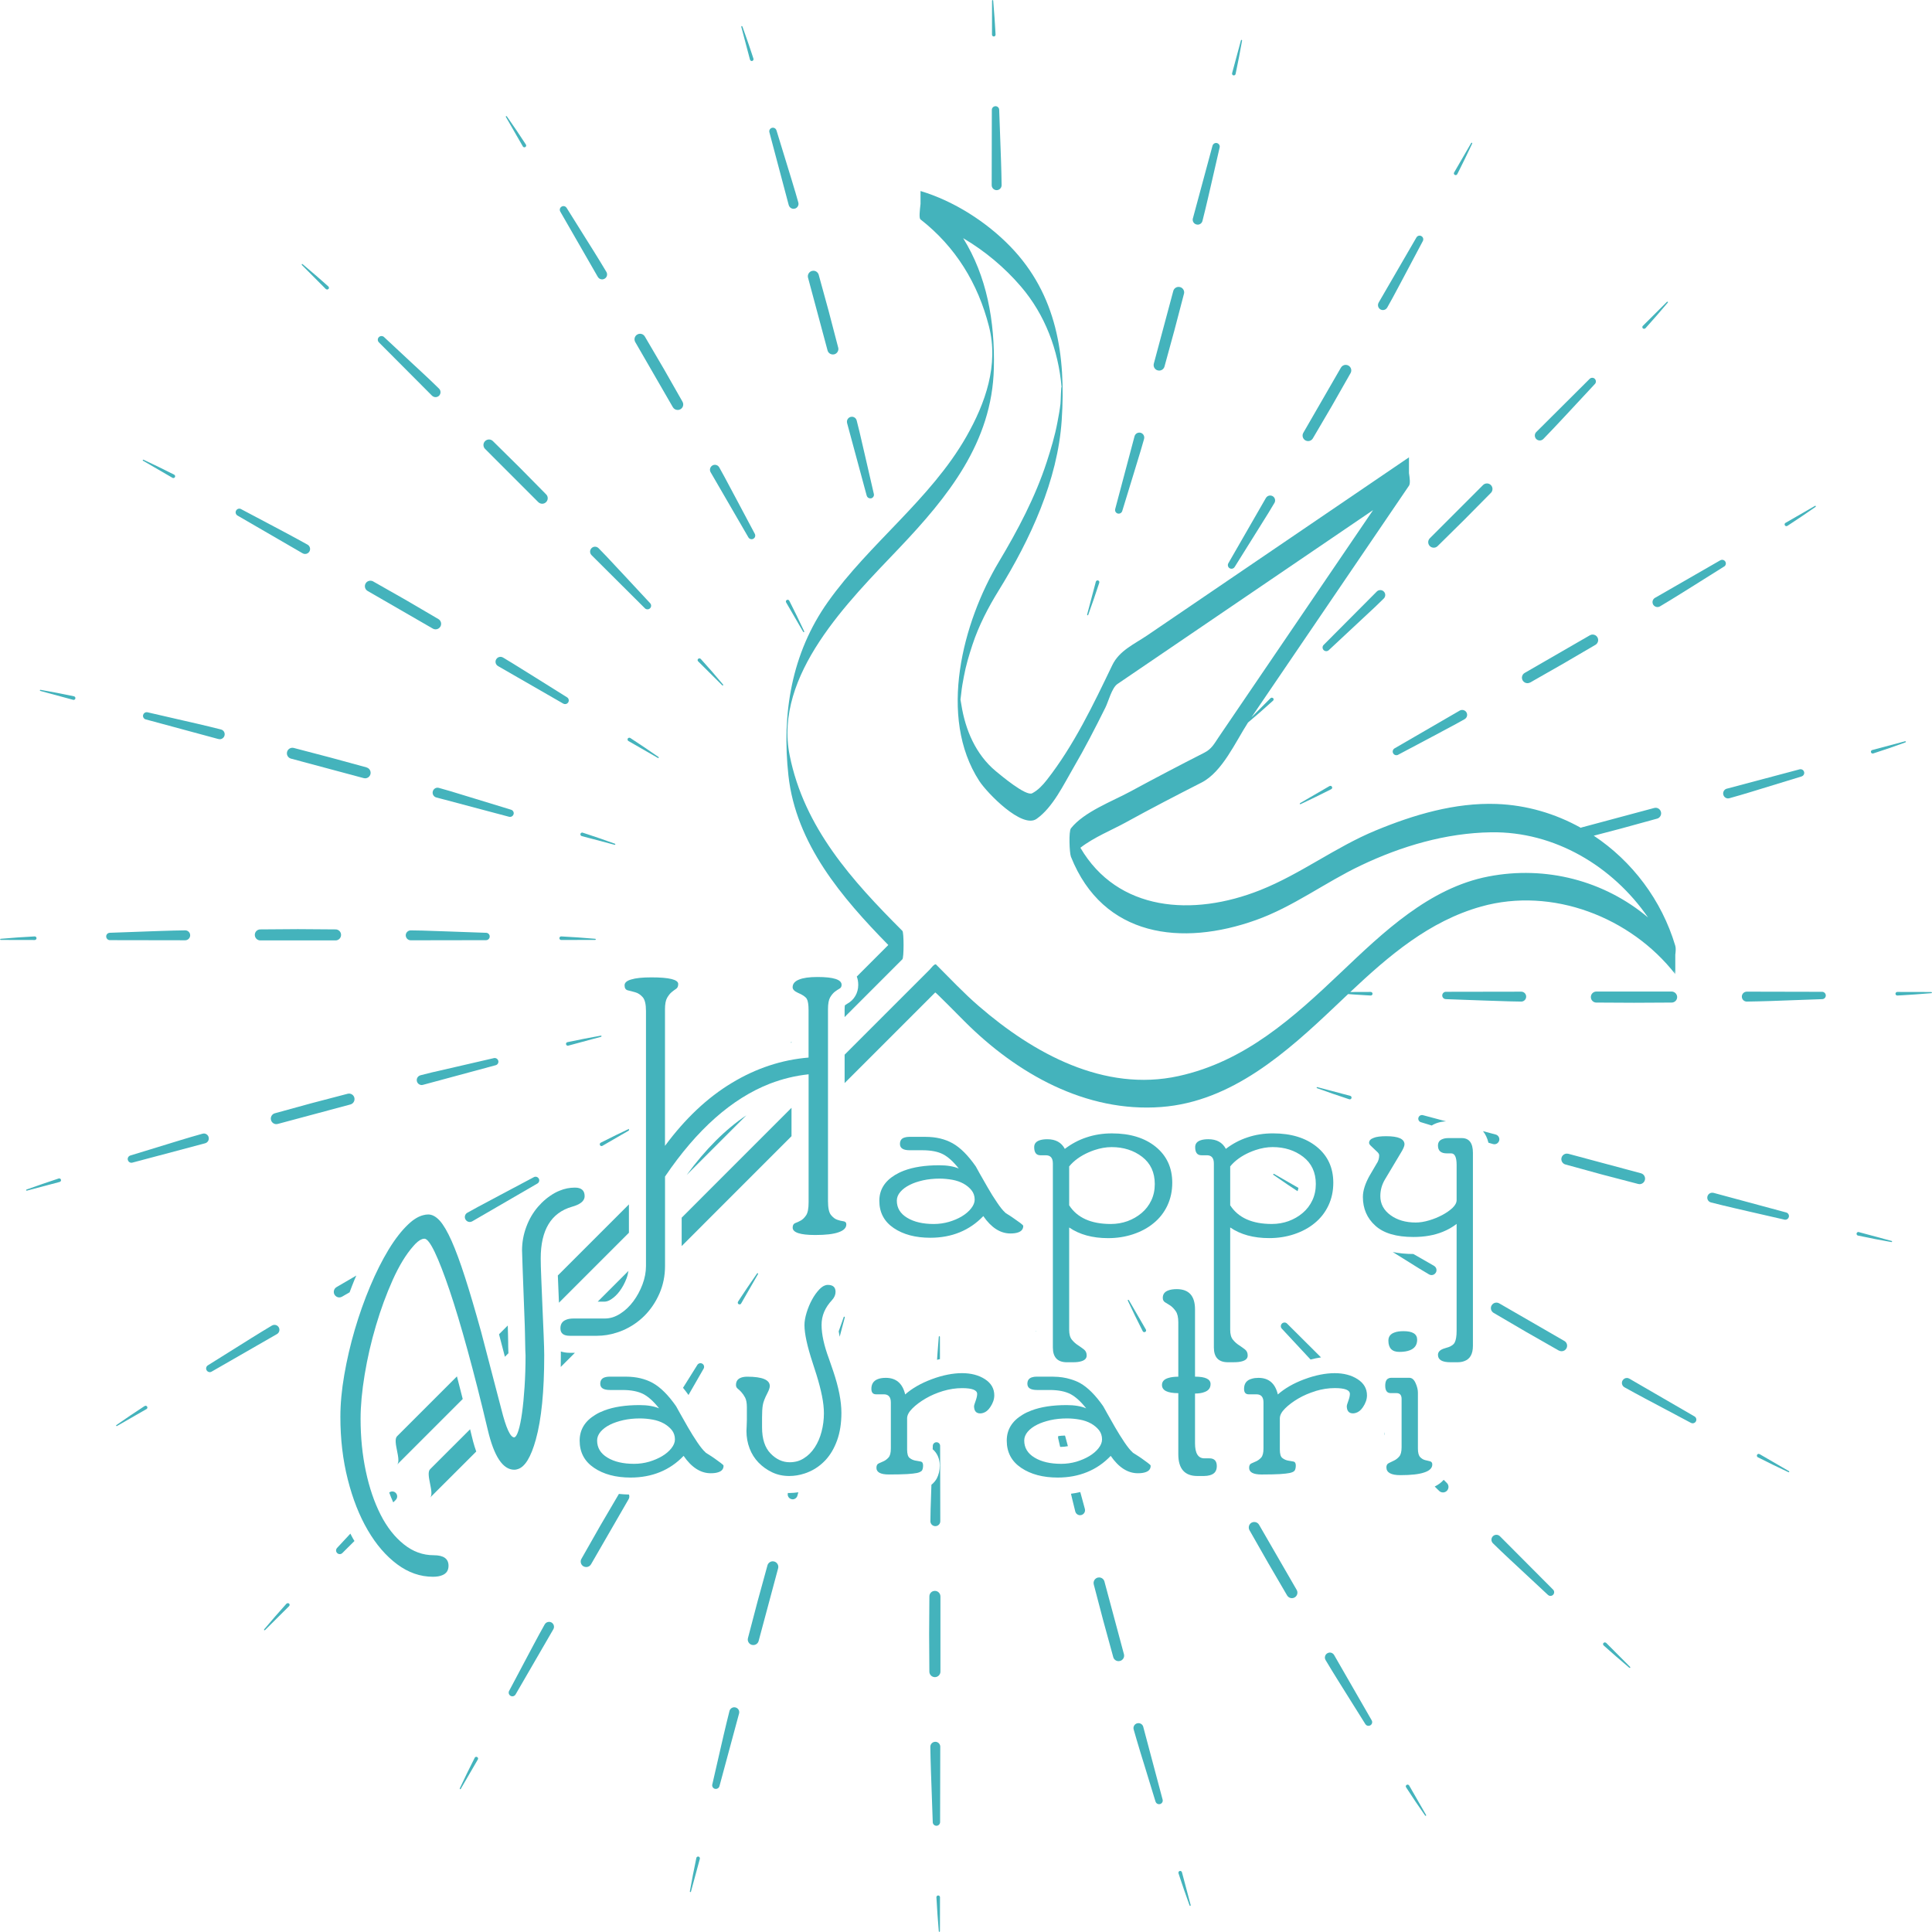 <svg id="_Слой_2" xmlns="http://www.w3.org/2000/svg" width="1080" height="1079.97" viewBox="0 0 1080 1079.97"><g id="Navratri07_394057284"><g id="Navratri07_394057284-2"><path d="M555.58 20.4c.56-.04.97-.51.94-1.07.0.0-.24-4.74-.58-9.52-.37-4.76-.74-9.52-.74-9.52v-.04s-.32-.27-.32-.27l-.32.31-.03 19.03v.11c.03.52.48.96 1.01.96h.05z" fill="#44b3bc"/><path d="M554.36 103.45v.11c.03 1.51 1.26 2.74 2.78 2.74h.05c1.52-.04 2.75-1.3 2.72-2.85.0.0-.05-2.63-.13-6.58-.06-3.93-.3-9.19-.47-14.45-.37-10.51-.76-21.03-.76-21.03v-.05c-.04-1.12-.95-1.98-2.05-1.98s-2.06.92-2.06 2.04l-.08 42.07z" fill="#44b3bc"/><path d="M419.3 33.43c.13.4.52.68.95.68l.3-.05c.51-.18.8-.74.63-1.26.0.0-1.46-4.54-3.02-9.05-1.6-4.51-3.18-9.01-3.18-9.01h-.02l-.38-.22-.22.38 4.88 18.42.02.05.02.05z" fill="#44b3bc"/><path d="M444.43 106.86c-1.08-3.8-2.68-8.81-4.2-13.84-3.08-10.07-6.17-20.13-6.17-20.13l-.03-.05c-.26-.88-1.08-1.46-1.95-1.46l-.52.07c-1.11.29-1.76 1.4-1.46 2.5l10.8 40.68.02.04.02.03c.35 1.21 1.45 2.02 2.65 2.02l.78-.11c1.47-.41 2.31-1.98 1.89-3.42.0.0-.72-2.54-1.81-6.33z" fill="#44b3bc"/><path d="M465.57 198.16l.79-.09c1.65-.43 2.63-2.13 2.21-3.77l-.02-.02s-2.65-10.16-5.31-20.35c-2.78-10.15-5.57-20.29-5.57-20.29v-.02c-.38-1.35-1.62-2.27-2.97-2.27l-.82.11c-1.64.45-2.62 2.16-2.18 3.78l10.9 40.62c.36 1.39 1.61 2.29 2.98 2.29z" fill="#44b3bc"/><path d="M484.51 277.1c.25.9 1.06 1.5 1.98 1.5l.47-.03c1.1-.25 1.78-1.35 1.53-2.45l-.02-.07s-2.37-10.25-4.72-20.51c-1.19-5.14-2.39-10.26-3.27-14.1-.96-3.82-1.59-6.38-1.59-6.38l-.02-.05c-.33-1.25-1.45-2.04-2.67-2.04l-.71.09c-1.48.42-2.35 1.93-1.96 3.39v.05s10.97 40.61 10.97 40.61z" fill="#44b3bc"/><path d="M292.28 81.86l.03.07c.18.27.5.43.83.43l.54-.16c.47-.31.6-.92.3-1.39.0.0-2.61-4-5.26-7.95-2.7-3.93-5.42-7.86-5.42-7.86l-.02-.02-.41-.11-.12.42 9.5 16.52.02.04z" fill="#44b3bc"/><path d="M316.78 116.23l-.05-.05c-.39-.61-1.05-.97-1.75-.97-.34.0-.7.09-1.01.28-.99.56-1.33 1.8-.77 2.8l20.96 36.46.04.05.02.03c.52.88 1.44 1.35 2.37 1.35.49.0.99-.13 1.43-.41 1.32-.77 1.74-2.47.95-3.78.0.0-1.36-2.27-3.4-5.64-2.03-3.39-4.86-7.82-7.65-12.29-5.58-8.9-11.15-17.82-11.15-17.82z" fill="#44b3bc"/><path d="M378.85 229.18c.51.0 1.04-.13 1.52-.41 1.48-.83 2-2.72 1.15-4.2v-.02s-5.22-9.14-10.41-18.28c-5.32-9.06-10.64-18.15-10.64-18.15h0c-.58-1.01-1.62-1.55-2.68-1.55-.52.0-1.06.14-1.55.43-1.47.85-1.98 2.72-1.13 4.22l21.03 36.42c.57.97 1.6 1.53 2.68 1.53z" fill="#44b3bc"/><path d="M405.24 267.03c-1.91-3.46-3.18-5.77-3.18-5.77l-.03-.05c-.51-.88-1.43-1.39-2.41-1.39-.47.0-.94.13-1.37.38-1.31.78-1.78 2.47-1 3.8l.02.03 21.09 36.37c.37.65 1.07 1.03 1.79 1.03.32.0.65-.07.95-.25 1-.52 1.37-1.75.84-2.76l-.03-.07s-4.94-9.3-9.87-18.56c-2.48-4.65-4.95-9.3-6.81-12.76z" fill="#44b3bc"/><path d="M441.17 335.75c-.18-.3-.5-.48-.86-.48l-.5.11c-.48.29-.64.9-.36 1.37l.03.06 9.56 16.49.39.11.15-.43h0s-2.07-4.33-4.12-8.63c-2.09-4.29-4.25-8.52-4.25-8.52l-.04-.06z" fill="#44b3bc"/><path d="M176.39 153.83c-3.63-3.1-7.26-6.2-7.26-6.2l-.02-.02-.42.02v.45s13.43 13.48 13.43 13.48l.05.03.03.04.68.25.74-.32c.38-.42.34-1.05-.07-1.42.0.0-3.54-3.19-7.14-6.31z" fill="#44b3bc"/><path d="M241.52 221.2l.04.04c.53.48 1.23.76 1.91.76.73.0 1.46-.27 2.01-.83 1.05-1.12 1.03-2.86-.07-3.93.0.0-1.9-1.82-4.73-4.58-2.84-2.72-6.73-6.27-10.57-9.86-7.7-7.18-15.4-14.35-15.4-14.35l-.06-.07c-.39-.34-.89-.52-1.4-.52s-1.05.2-1.45.6c-.81.79-.81 2.09.0 2.92l29.68 29.79.05.04z" fill="#44b3bc"/><path d="M275.53 246.57c-.61-.6-1.4-.9-2.17-.9s-1.58.3-2.19.9c-1.22 1.21-1.22 3.15.0 4.38l29.73 29.74c.61.59 1.41.9 2.19.9s1.57-.29 2.17-.9c1.22-1.19 1.23-3.14.03-4.34l-.02-.02s-7.39-7.48-14.78-14.98c-7.48-7.37-14.96-14.78-14.96-14.78h0z" fill="#44b3bc"/><path d="M339.19 311.18c-2.75-2.85-4.57-4.72-4.57-4.72l-.05-.04c-.53-.54-1.24-.81-1.95-.81s-1.41.27-1.94.81c-1.08 1.08-1.08 2.85.0 3.89l.03.05 29.8 29.68c.39.4.92.58 1.44.58.5.0 1-.16 1.38-.54.84-.76.87-2.05.11-2.88l-.05-.05s-7.16-7.71-14.33-15.41c-3.61-3.84-7.19-7.68-9.88-10.56z" fill="#44b3bc"/><path d="M391.67 368.28l-.7-.29-.7.29c-.4.42-.4 1.03.0 1.42l.03.03 13.5 13.43.42.02.05-.45h-.02s-3.1-3.64-6.2-7.28c-3.15-3.59-6.34-7.12-6.34-7.12l-.04-.05z" fill="#44b3bc"/><path d="M96.4 267.1l.05.04.46.09c.36.0.71-.2.89-.54.25-.49.05-1.1-.44-1.35.0.0-4.25-2.15-8.54-4.25-4.31-2.05-8.62-4.11-8.62-4.11v-.02s-.43.15-.43.15l.13.41 16.46 9.55.05.04z" fill="#44b3bc"/><path d="M169.18 309.29l.05.04c.42.24.87.34 1.33.34.98.0 1.92-.5 2.44-1.44.73-1.33.24-3.03-1.09-3.77.0.0-2.31-1.26-5.76-3.17-3.45-1.91-8.12-4.34-12.76-6.83-9.28-4.92-18.59-9.84-18.59-9.84l-.06-.05c-.3-.15-.65-.24-.96-.24-.7.0-1.39.38-1.78 1.03-.57.99-.23 2.25.75 2.83l36.38 21.09.05.02z" fill="#44b3bc"/><path d="M208.59 324.99c-.48-.25-1-.38-1.52-.38-1.06.0-2.11.52-2.68 1.52-.86 1.49-.35 3.39 1.13 4.23l36.43 21.03c.48.29 1.01.42 1.53.42 1.06.0 2.11-.54 2.69-1.53.86-1.46.36-3.37-1.12-4.23h-.01s-9.07-5.3-18.16-10.64c-9.12-5.19-18.27-10.38-18.27-10.38l-.02-.04z" fill="#44b3bc"/><path d="M315.9 393.59c.67.0 1.35-.32 1.74-.97.59-.96.31-2.22-.65-2.81l-.06-.04s-8.91-5.59-17.84-11.17c-4.46-2.78-8.92-5.55-12.28-7.64-3.37-2.02-5.61-3.39-5.61-3.39l-.05-.02c-.43-.27-.91-.38-1.38-.38-.95.0-1.88.5-2.4 1.39-.76 1.33-.3 3.01 1.02 3.76l.04.04 36.47 20.98c.32.16.68.25 1.02.25z" fill="#44b3bc"/><path d="M360.3 417.81c-3.97-2.67-7.95-5.27-7.97-5.27l-.03-.03-.51-.13c-.33.0-.67.18-.86.5-.26.49-.11 1.08.38 1.35l.05.04 16.49 9.48.41-.11-.07-.41-.02-.02s-3.94-2.7-7.88-5.4z" fill="#44b3bc"/><path d="M40.91 391.21h.05l.19.04c.48.0.89-.32.98-.8.12-.54-.23-1.08-.77-1.21.0.0-4.66-.97-9.34-1.9-4.69-.86-9.4-1.73-9.4-1.73l-.02-.02-.37.23.22.4 18.38 4.97h.06z" fill="#44b3bc"/><path d="M81.46 402.15l40.6 10.97h.09l.68.11c1.25.0 2.39-.85 2.69-2.13.37-1.48-.53-2.97-2.02-3.33.0.0-2.55-.65-6.38-1.58-3.83-.97-8.97-2.09-14.08-3.28-10.26-2.36-20.5-4.72-20.5-4.72l-.08-.02-.46-.05c-.91.0-1.74.6-1.99 1.53-.29 1.08.36 2.22 1.46 2.51z" fill="#44b3bc"/><path d="M164.27 418.12l-.02-.02-.78-.09c-1.37.0-2.62.9-2.99 2.29-.44 1.64.54 3.35 2.2 3.78l40.61 10.89.8.11c1.36.0 2.62-.9 2.98-2.27.45-1.66-.51-3.35-2.16-3.79v-.04s-10.16-2.76-20.3-5.53c-10.17-2.69-20.34-5.33-20.34-5.33z" fill="#44b3bc"/><path d="M245.32 440.43l-.71-.11c-1.22.0-2.34.83-2.67 2.06-.4 1.49.48 3.01 1.96 3.41h.04l40.64 10.79.54.07c.87.0 1.68-.56 1.97-1.46.32-1.06-.29-2.22-1.37-2.54l-.07-.03s-10.06-3.07-20.11-6.15c-5.03-1.55-10.06-3.06-13.83-4.22-3.8-1.08-6.33-1.8-6.33-1.8l-.05-.02z" fill="#44b3bc"/><path d="M325.24 467.39l18.4 4.88.38-.18-.19-.41-.03-.02s-4.51-1.58-9-3.17c-4.51-1.55-9.05-3.01-9.05-3.01l-.05-.04-.25-.02c-.44.0-.86.29-.97.72-.15.54.18 1.08.7 1.24h.05z" fill="#44b3bc"/><path d="M19.36 525.46h.11c.54-.02.97-.5.95-1.05-.03-.54-.48-.95-1-.95h-.05s-4.76.25-9.52.58c-4.76.38-9.53.76-9.53.76h-.02l-.28.3.3.33 19.05.04z" fill="#44b3bc"/><path d="M61.34 521.44c-1.1.04-1.98.92-1.98 2.04s.92 2.07 2.06 2.07l42.06.07h.11c1.52-.04 2.74-1.3 2.72-2.85-.03-1.49-1.27-2.7-2.78-2.7h-.05s-2.63.05-6.57.13c-3.94.07-9.2.31-14.45.47-10.53.38-21.03.76-21.03.76l-.07.02z" fill="#44b3bc"/><path d="M142.44 522.6c0 1.71 1.38 3.1 3.08 3.1h42.06c1.7.0 3.07-1.37 3.08-3.06.02-1.71-1.36-3.1-3.06-3.1h-.02s-10.52-.07-21.03-.15c-10.51.07-21.03.15-21.03.15h-.02c-1.7.0-3.06 1.37-3.06 3.06z" fill="#44b3bc"/><path d="M273.75 523.57c.05-1.14-.85-2.09-1.97-2.13h-.08s-10.51-.38-21.02-.75c-5.26-.18-10.52-.34-14.46-.49-3.94-.07-6.57-.11-6.57-.11h-.06c-1.53.0-2.78 1.25-2.78 2.76.02 1.53 1.26 2.78 2.78 2.78h.06l42.05-.07c1.1.0 2.01-.9 2.05-1.98z" fill="#44b3bc"/><path d="M313.71 525.46h.06l19.04-.04.3-.3-.29-.32h-.02s-4.76-.38-9.53-.76c-4.76-.32-9.51-.58-9.51-.58h-.06c-.55.0-1 .45-.99.99.0.56.44 1.01.99 1.01z" fill="#44b3bc"/><path d="M32.81 658.78s-4.53 1.48-9.04 3.03c-4.51 1.58-9.01 3.17-9.01 3.17l-.02.02-.2.38.39.22 18.39-4.88.05-.02.05-.02c.53-.16.81-.74.64-1.24-.15-.43-.51-.7-.95-.7l-.32.05z" fill="#44b3bc"/><path d="M72.91 645.91l-.07.04c-1.05.32-1.67 1.42-1.38 2.49.24.94 1.08 1.55 1.98 1.55l.53-.07 40.65-10.81.06-.02.05-.02c1.47-.43 2.31-1.95 1.88-3.44-.35-1.21-1.47-2-2.67-2l-.77.13s-2.52.7-6.31 1.8c-3.8 1.08-8.8 2.68-13.84 4.2-10.07 3.08-20.13 6.16-20.13 6.16z" fill="#44b3bc"/><path d="M198.08 613.61c-.35-1.37-1.61-2.29-2.98-2.29l-.78.09-.02.02s-10.17 2.65-20.35 5.32c-10.14 2.78-20.28 5.57-20.28 5.57h0c-1.64.43-2.62 2.14-2.18 3.77.37 1.39 1.62 2.31 2.98 2.31l.8-.11 40.62-10.89c1.65-.45 2.61-2.13 2.19-3.78z" fill="#44b3bc"/><path d="M235.73 606.55l.72-.11.05-.02 40.6-10.96c1.05-.27 1.71-1.35 1.47-2.43-.23-.94-1.07-1.6-2-1.6l-.46.05-.06.02s-10.26 2.38-20.51 4.74c-5.13 1.19-10.26 2.36-14.11 3.24-3.82.97-6.36 1.6-6.36 1.6l-.05.02c-1.48.4-2.35 1.91-1.96 3.39.34 1.23 1.46 2.05 2.68 2.05z" fill="#44b3bc"/><path d="M317.4 584.56l.25-.03.05-.02 18.38-4.96.23-.38-.36-.25h-.03s-4.69.88-9.39 1.75c-4.69.94-9.35 1.91-9.35 1.91h-.05c-.52.14-.85.7-.69 1.23.11.45.52.75.96.75z" fill="#44b3bc"/><path d="M81.84 787.72l.05-.04h.05c.46-.31.6-.94.29-1.39-.19-.31-.51-.47-.84-.47l-.54.16s-4 2.6-7.96 5.26c-3.94 2.7-7.87 5.41-7.87 5.41l-.04.02-.09.41.43.11 16.51-9.48z" fill="#44b3bc"/><path d="M117.29 767.04c.34.0.68-.09 1.01-.29l36.47-20.96.05-.04h.03c1.32-.79 1.74-2.49.95-3.82-.51-.85-1.43-1.33-2.37-1.33-.5.0-.98.13-1.44.4.0.0-2.24 1.37-5.62 3.39-3.38 2.03-7.81 4.86-12.28 7.64-8.92 5.59-17.84 11.17-17.84 11.17l-.06.04c-.93.58-1.24 1.8-.69 2.76.38.67 1.07 1.04 1.79 1.04z" fill="#44b3bc"/><path d="M189.69 725.27c.52.0 1.05-.15 1.53-.43l4.21-2.43c.89-2.33 1.76-4.72 2.72-7.01.34-.81.7-1.57 1.04-2.36-6.18 3.6-11.05 6.45-11.05 6.45l-.02.02c-1.46.85-1.96 2.74-1.12 4.22.58.97 1.62 1.55 2.68 1.55z" fill="#44b3bc"/><path d="M301.21 658.89c-.37-.68-1.08-1.1-1.81-1.1-.32.0-.65.09-.96.23l-.07.05s-9.29 4.92-18.58 9.86c-4.65 2.47-9.28 4.96-12.76 6.81-3.46 1.89-5.75 3.17-5.75 3.17l-.06.03c-1.32.76-1.77 2.45-1 3.77.51.88 1.43 1.39 2.39 1.39.48.0.95-.13 1.38-.38l.04-.02 36.39-21.11c.94-.54 1.3-1.75.78-2.72z" fill="#44b3bc"/><path d="M351.57 631.06c-1.61.79-4.39 2.13-7.23 3.46-4.29 2.11-8.53 4.25-8.53 4.25l-.05.05c-.48.27-.63.87-.35 1.35.18.32.52.49.87.49l.49-.13.04-.04 14.77-8.54v-.9z" fill="#44b3bc"/><path d="M148.09 911.3l13.49-13.43.03-.04.03-.03c.38-.43.34-1.06-.08-1.42l-.66-.25-.75.32s-3.17 3.55-6.32 7.14c-3.1 3.64-6.21 7.26-6.21 7.26v.02s0 .43.0.43h.44z" fill="#44b3bc"/><path d="M219.26 833.73c-.6.0-1.19.23-1.68.63.69 1.89 1.45 3.71 2.25 5.48l1.34-1.33.05-.05.03-.04c1.06-1.1 1.03-2.85-.07-3.91-.53-.54-1.23-.78-1.91-.78z" fill="#44b3bc"/><path d="M189.93 868.76c.52.0 1.04-.2 1.45-.6l6.77-6.74c-.25-.38-.51-.78-.74-1.19-.55-.94-1.03-1.97-1.55-2.92-4.23 4.54-7.39 7.95-7.39 7.95l-.05.07c-.75.79-.73 2.05.05 2.83.4.4.94.6 1.46.6z" fill="#44b3bc"/><path d="M265.37 982.61s-2.16 4.23-4.26 8.53c-2.06 4.32-4.11 8.61-4.11 8.61v.03s.11.42.11.42l.43-.15 9.55-16.45.02-.05.04-.04c.24-.48.05-1.1-.45-1.33l-.44-.11c-.37.0-.71.18-.89.54z" fill="#44b3bc"/><path d="M306.92 906.63c-.97.0-1.92.52-2.44 1.44.0.0-1.25 2.31-3.17 5.73-1.91 3.46-4.33 8.14-6.81 12.76-4.93 9.3-9.87 18.62-9.87 18.62l-.03.05c-.52.97-.17 2.16.78 2.74.32.2.68.29 1.03.29.71.0 1.4-.38 1.79-1.03l21.09-36.41.03-.02.02-.07c.75-1.32.26-3.01-1.07-3.77-.43-.23-.89-.34-1.34-.34z" fill="#44b3bc"/><path d="M335.44 853.08c-5.21 9.14-10.4 18.29-10.4 18.29l-.02.02c-.84 1.46-.33 3.35 1.14 4.2.48.25 1.02.4 1.54.4 1.06.0 2.11-.54 2.68-1.53l21.03-36.43c.48-.83.49-1.77.19-2.58-1.93-.04-3.81-.15-5.63-.34-.71 1.19-5.62 9.57-10.54 17.97z" fill="#44b3bc"/><path d="M391.56 762.03c-.68.0-1.34.34-1.74.95l-.03.07s-3.64 5.8-7.98 12.74c1.03 1.24 2.05 2.58 3.06 4.02l8.45-14.7c.56-.95.25-2.18-.68-2.78-.34-.2-.72-.31-1.09-.31z" fill="#44b3bc"/><path d="M423.24 711.8s-2.71 3.95-5.41 7.88c-2.67 3.96-5.26 7.95-5.25 7.95l-.03.07c-.27.47-.12 1.08.36 1.35l.51.13c.34.0.67-.18.86-.5l.03-.04 9.49-16.51-.11-.41-.42.09h-.02z" fill="#44b3bc"/><path d="M390.25 1037.82c-.47.0-.88.3-.98.78.0.0-.98 4.69-1.9 9.35-.87 4.7-1.75 9.39-1.75 9.39v.04l.23.36.38-.23 4.98-18.37.02-.07v-.04c.11-.54-.23-1.08-.76-1.19l-.21-.02z" fill="#44b3bc"/><path d="M399.64 999.95l.54.07c.91.0 1.73-.59 1.99-1.51l10.96-40.62v-.02s.03-.05.03-.05c.37-1.5-.54-2.99-2.02-3.35l-.67-.09c-1.24.0-2.39.85-2.7 2.11.0.0-.64 2.56-1.58 6.38-.96 3.82-2.09 8.96-3.29 14.06-2.35 10.29-4.71 20.53-4.71 20.53l-.03.07c-.23 1.08.41 2.16 1.48 2.43z" fill="#44b3bc"/><path d="M431.99 872.78c-1.35.0-2.6.92-2.98 2.27v.02s-2.78 10.17-5.57 20.29c-2.67 10.18-5.33 20.35-5.33 20.35v.02c-.44 1.62.56 3.33 2.19 3.77l.8.09c1.36.0 2.62-.9 2.98-2.27l10.9-40.64c.43-1.62-.52-3.32-2.18-3.79l-.81-.11z" fill="#44b3bc"/><path d="M440.45 834.57l-.02.03v.05c-.41 1.46.47 2.99 1.95 3.37l.72.11c1.22.0 2.33-.85 2.67-2.05v-.04s.5-1.84.5-1.84c-1.67.24-3.34.4-5.03.4l-.78-.03z" fill="#44b3bc"/><path d="M472.09 735.97l-.4.2h-.02s-1.37 3.89-2.83 8.04c.13.95.32 1.98.54 3.04l2.9-10.92-.2-.36z" fill="#44b3bc"/><path d="M524.4 1059.57c-.54.04-.97.5-.94 1.06.0.0.26 4.74.59 9.52.37 4.76.75 9.52.75 9.52v.03l.31.27.32-.3.03-19.03v-.11c-.03-.52-.47-.95-1-.95h-.05z" fill="#44b3bc"/><path d="M525.62 976.5v-.11c-.02-1.5-1.26-2.72-2.77-2.72h-.05c-1.54.04-2.76 1.3-2.74 2.83.0.0.05 2.61.13 6.6.06 3.93.31 9.17.48 14.44.37 10.51.74 21.03.74 21.03v.07c.05 1.1.95 1.98 2.06 1.98s2.05-.92 2.05-2.05l.09-42.07z" fill="#44b3bc"/><path d="M525.7 892.39c0-1.69-1.38-3.08-3.07-3.08h-.03c-1.7.0-3.06 1.35-3.07 3.06v.02s-.07 10.51-.14 21.03c.06 10.52.13 21.03.13 21.03v.02c.01 1.68 1.39 3.06 3.09 3.06s3.1-1.39 3.1-3.08v-42.07z" fill="#44b3bc"/><path d="M520.67 829.99c-.16 5.01-.34 10-.46 13.75-.08 3.95-.11 6.6-.11 6.6v.05c0 1.51 1.23 2.74 2.76 2.74h0c1.53.0 2.77-1.23 2.77-2.76v-.03l-.09-42.07c0-1.1-.87-2.02-1.97-2.05h-.08c-1.09.0-2 .88-2.05 1.98v.07s-.02.67-.06 1.86c2.48 2.11 3.96 5.32 3.96 9.08.0 2.78-.58 5.23-1.73 7.36-.6 1.05-1.52 2.29-2.94 3.42z" fill="#44b3bc"/><path d="M525.13 746.86l-.33.29v.04s-.38 4.74-.75 9.52c-.07 1.15-.15 2.33-.23 3.43.56-.15 1.08-.29 1.62-.4l-.02-12.54-.3-.32z" fill="#44b3bc"/><path d="M660.7 1046.6l-.02-.05c-.13-.42-.52-.69-.95-.69l-.3.04c-.52.18-.81.74-.64 1.28.0.0 1.47 4.54 3.02 9.03 1.6 4.51 3.19 8.99 3.19 8.99v.04s.39.2.39.2l.23-.38-4.89-18.42-.02-.03z" fill="#44b3bc"/><path d="M635.56 973.1c1.07 3.78 2.67 8.81 4.21 13.84 3.08 10.06 6.16 20.13 6.16 20.13l.03.05c.27.88 1.07 1.44 1.95 1.44l.54-.07c1.09-.27 1.76-1.4 1.46-2.49l-10.82-40.66-.02-.07v-.04c-.35-1.21-1.47-1.98-2.68-1.98l-.76.11c-1.47.41-2.33 1.95-1.9 3.42.0.0.73 2.53 1.82 6.31z" fill="#44b3bc"/><path d="M614.41 881.8l-.78.09c-1.65.45-2.63 2.13-2.21 3.77v.04s2.67 10.17 5.33 20.33c2.78 10.15 5.56 20.29 5.56 20.29v.02c.38 1.37 1.62 2.25 2.97 2.25l.82-.11c1.65-.42 2.63-2.13 2.19-3.77l-10.9-40.62c-.37-1.39-1.62-2.29-2.98-2.29z" fill="#44b3bc"/><path d="M591.51 803.93s.43 1.89 1.12 4.87l.39.02c1.35.0 2.66-.16 3.94-.4l-1.49-5.55-.17-.38c-1.29.02-2.54.13-3.73.29-.1.36-.15.72-.07 1.08l.02.07z" fill="#44b3bc"/><path d="M603.88 834.07c-1.68.4-3.41.72-5.2.94.29 1.24.58 2.43.83 3.51.95 3.84 1.57 6.4 1.57 6.4l.02.04c.33 1.24 1.46 2.05 2.67 2.05l.73-.11c1.47-.4 2.35-1.91 1.94-3.39v-.04s-2.56-9.41-2.56-9.41z" fill="#44b3bc"/><path d="M578.93 744.05s.04.21.11.52v-.68l-.11.14v.02z" fill="#44b3bc"/><path d="M787.71 998.08l-.02-.03c-.2-.29-.52-.45-.85-.45l-.54.16c-.46.29-.59.92-.28 1.37.0.0 2.59 4 5.25 7.97 2.71 3.93 5.42 7.87 5.42 7.87l.02.02.41.09.11-.43-9.48-16.51-.03-.05z" fill="#44b3bc"/><path d="M744.41 933.63c2.03 3.35 4.86 7.8 7.63 12.27 5.6 8.92 11.17 17.83 11.17 17.83l.05.07c.38.62 1.05.96 1.74.96.35.0.7-.09 1.02-.29.99-.54 1.33-1.8.77-2.79l-20.97-36.44-.03-.07-.03-.04c-.51-.86-1.43-1.35-2.37-1.35-.5.0-.97.15-1.42.42-1.31.78-1.73 2.49-.95 3.8.0.0 1.36 2.25 3.4 5.64z" fill="#44b3bc"/><path d="M701.15 850.8c-.51.0-1.05.11-1.52.38-1.49.85-1.99 2.76-1.16 4.23h.01s5.21 9.14 10.42 18.28c5.3 9.07 10.6 18.17 10.6 18.17h0c.58.97 1.61 1.53 2.67 1.53.53.0 1.07-.13 1.54-.41 1.49-.85 1.99-2.76 1.14-4.22l-21.04-36.43c-.57-.99-1.61-1.53-2.68-1.53z" fill="#44b3bc"/><path d="M630.98 726.69l-.41-.11-.15.42.02.02s2.05 4.31 4.11 8.61c2.1 4.29 4.26 8.54 4.26 8.54l.03.04c.18.32.52.48.85.48l.5-.13c.48-.27.64-.88.36-1.35l-.02-.04-9.55-16.49z" fill="#44b3bc"/><path d="M903.6 926.13c3.62 3.1 7.26 6.22 7.26 6.22h.45v-.47l-13.43-13.48-.05-.03-.04-.04-.67-.27-.75.34c-.37.42-.33 1.05.08 1.42.0.0 3.55 3.19 7.14 6.31z" fill="#44b3bc"/><path d="M838.46 858.76l-.03-.02c-.54-.52-1.24-.78-1.92-.78-.74.0-1.46.27-2.02.85-1.05 1.1-1.01 2.85.09 3.91.0.0 1.89 1.82 4.74 4.58 2.82 2.72 6.71 6.29 10.56 9.88 7.69 7.17 15.4 14.35 15.4 14.35l.05.03c.39.36.89.56 1.4.56s1.05-.22 1.45-.6c.8-.83.81-2.13.0-2.92l-29.67-29.79-.05-.05z" fill="#44b3bc"/><path d="M804.47 833.4c.59.59 1.38.88 2.16.88s1.59-.29 2.18-.9c1.21-1.23 1.21-3.17.0-4.38l-1.78-1.77c-1.36 1.57-3.08 2.79-5.02 3.75 1.49 1.46 2.43 2.4 2.43 2.4l.02.02z" fill="#44b3bc"/><path d="M773.99 800.58c-.17.58-.18 1.19.0 1.77v-1.77z" fill="#44b3bc"/><path d="M718.04 739.3c-.5.0-.99.18-1.38.54-.85.78-.89 2.07-.11 2.9l.05.05s7.16 7.71 14.33 15.39c.58.61 1.13 1.21 1.69 1.8 1.98-.52 3.92-.9 5.84-1.19l-18.97-18.89c-.4-.41-.92-.61-1.45-.61z" fill="#44b3bc"/><path d="M983.59 812.84h-.05l-.44-.11c-.37.0-.71.18-.89.54-.25.51-.05 1.1.43 1.35.0.0 4.26 2.16 8.54 4.25 4.31 2.05 8.61 4.11 8.61 4.11l.03.02.41-.15-.12-.43-16.47-9.55-.04-.03z" fill="#44b3bc"/><path d="M926.6 785.48c9.3 4.94 18.59 9.88 18.59 9.88l.07.02c.3.18.63.25.96.25.71.0 1.4-.38 1.78-1.03.56-.99.22-2.23-.76-2.81l-36.38-21.09-.03-.03-.06-.02c-.43-.25-.89-.36-1.33-.36-.98.0-1.93.52-2.43 1.44-.75 1.31-.26 3.03 1.09 3.77.0.0 2.29 1.28 5.75 3.17 3.44 1.91 8.12 4.34 12.75 6.81z" fill="#44b3bc"/><path d="M871.39 754.95c.48.27 1.03.4 1.55.4 1.06.0 2.09-.54 2.67-1.53.86-1.5.35-3.37-1.14-4.22l-36.42-21.03c-.49-.29-1.01-.41-1.54-.41-1.06.0-2.09.56-2.67 1.53-.86 1.46-.37 3.35 1.11 4.22h0s9.08 5.3 18.15 10.63c9.14 5.19 18.27 10.42 18.27 10.42h.02z" fill="#44b3bc"/><path d="M802.65 711.39c.76-1.32.3-3.01-1.03-3.77l-.04-.04-11.49-6.59c-4.16.0-7.99-.38-11.51-1.1.78.49 1.55.97 2.32 1.46 4.47 2.78 8.94 5.57 12.28 7.66 3.38 2.02 5.63 3.37 5.63 3.37l.05.03c.43.25.91.38 1.37.38.97.0 1.9-.5 2.41-1.4z" fill="#44b3bc"/><path d="M711.83 656.74s3.94 2.69 7.88 5.41c2.07 1.39 4.13 2.74 5.63 3.73.21-.58.4-1.19.49-1.84l-13.68-7.86-.42.11.08.43.02.02z" fill="#44b3bc"/><path d="M1039.1 688.73h-.05l-.22-.04c-.46.0-.88.32-.98.81-.11.54.23 1.08.77 1.19.0.0 4.67.99 9.36 1.91 4.69.85 9.39 1.73 9.39 1.73h.03l.35-.23-.22-.38-18.39-4.96-.03-.04z" fill="#44b3bc"/><path d="M998.54 677.79l-40.61-10.96-.06-.02h-.05l-.67-.07c-1.23.0-2.37.83-2.68 2.09-.39 1.48.52 2.99 2.01 3.35.0.0 2.56.65 6.39 1.59 3.82.97 8.96 2.09 14.1 3.3 10.25 2.36 20.49 4.7 20.49 4.7l.07.02.46.05c.91.0 1.74-.61 1.98-1.51.29-1.12-.35-2.23-1.44-2.54z" fill="#44b3bc"/><path d="M915.72 661.84h.02l.78.11c1.37.0 2.61-.92 2.98-2.31.44-1.62-.54-3.32-2.19-3.77l-40.62-10.9-.8-.09c-1.36.0-2.6.92-2.98 2.27-.45 1.64.52 3.35 2.16 3.8h.02s10.15 2.8 20.28 5.57c10.17 2.67 20.35 5.31 20.35 5.31z" fill="#44b3bc"/><path d="M794.87 623.31c-.86.0-1.68.56-1.95 1.44-.33 1.08.27 2.23 1.36 2.58h.06s2.39.74 6.01 1.84c2.07-1.32 4.76-2.16 8.02-2.33l-12.97-3.46-.53-.07z" fill="#44b3bc"/><path d="M834.61 639.53l.05.02.72.09c1.23.0 2.33-.81 2.67-2.07.39-1.46-.49-2.97-1.97-3.37h-.03l-7.05-1.88c1.35 1.69 2.41 3.82 3.05 6.47 1.6.45 2.56.74 2.56.74z" fill="#44b3bc"/><path d="M736.18 608.28s4.5 1.62 9.01 3.19c4.51 1.53 9.04 3.03 9.04 3.03h.05l.25.04c.44.0.85-.27.97-.74.13-.54-.18-1.08-.72-1.21l-.05-.02-18.4-4.88-.37.2.19.4h.02z" fill="#44b3bc"/><path d="M1060.58 554.5h-.05c-.55.04-.97.5-.94 1.06.02.54.47.94 1 .94h.05s4.76-.23 9.52-.58c4.77-.38 9.52-.74 9.52-.74h.03l.3-.32-.33-.32-19.04-.04h-.06z" fill="#44b3bc"/><path d="M1018.66 558.53c1.09-.04 1.97-.94 1.97-2.05s-.93-2.05-2.04-2.05l-42.07-.09h-.1c-1.53.04-2.76 1.3-2.72 2.83.03 1.52 1.25 2.72 2.77 2.72h.05s2.63-.03 6.57-.13c3.94-.05 9.2-.29 14.45-.47 10.53-.38 21.05-.76 21.05-.76h.07z" fill="#44b3bc"/><path d="M892.41 560.44s10.51.07 21.01.11c10.53-.03 21.03-.11 21.03-.11h.02c1.7.0 3.07-1.39 3.07-3.06s-1.39-3.1-3.09-3.1H892.4c-1.71.0-3.09 1.35-3.1 3.07-.02 1.69 1.36 3.1 3.07 3.1h.03z" fill="#44b3bc"/><path d="M808.28 558.53s10.53.36 21.03.76c5.25.14 10.51.34 14.45.47 3.95.07 6.58.13 6.58.13h.05c1.53.0 2.75-1.26 2.75-2.78s-1.23-2.76-2.75-2.76h-.05l-42.07.07c-1.1.0-2 .9-2.05 1.98-.03 1.13.85 2.09 1.97 2.11l.07.02z" fill="#44b3bc"/><path d="M1065.23 414.96l.2-.38-.38-.24-18.41 4.92h-.05l-.05.02c-.53.18-.81.72-.65 1.26.15.42.54.69.96.69l.31-.05s4.53-1.48 9.05-3.01c4.5-1.6 9-3.19 9-3.19l.02-.02z" fill="#44b3bc"/><path d="M1007.07 434.05l.05-.04c1.05-.32 1.68-1.42 1.39-2.49-.23-.92-1.07-1.53-1.98-1.53l-.52.07-40.65 10.81h-.1c-1.48.45-2.33 1.97-1.89 3.44.34 1.23 1.45 2.02 2.65 2.02l.77-.13s2.52-.72 6.32-1.8c3.79-1.08 8.8-2.67 13.84-4.2 10.05-3.08 20.13-6.16 20.13-6.16z" fill="#44b3bc"/><path d="M883.71 462.76c-14.24-7.95-30.27-12.72-47.13-13.34-23.26-.83-46.29 6.02-67.56 14.82-22.48 9.28-41.89 24.31-64.42 33.29-37.96 15.14-79.88 11.86-100.65-23.63 7.41-5.79 17.75-9.99 25.06-14 14.11-7.77 28.4-15.19 42.72-22.48 11.55-5.93 18.84-22.56 25.92-33.52 1.02-.9 3.92-3.35 6.85-5.86 3.59-3.15 7.12-6.34 7.12-6.34l.05-.04c.39-.38.39-1.03.0-1.4l-.69-.29-.72.29-.03.03-10.65 10.69c29.35-43.15 58.69-86.31 88.05-129.46.8-1.17.46-4.07.0-7.06v-8.81c-29.86 20.31-59.71 40.62-89.56 60.92-18.86 12.83-37.73 25.67-56.59 38.5-7.48 5.08-15.77 8.58-19.72 16.78-10.54 21.95-21.48 44.88-36.57 64.13-2.29 2.92-4.87 5.71-8.18 7.46-3.5 1.84-17.66-10.15-20.38-12.38-11.21-9.34-17.03-23.11-19.23-37.17-.18-1.12-.35-2.03-.49-2.81.14-.9.29-2.09.44-3.62.3-3.14.89-6.26 1.48-9.36 1.1-5.98 2.84-11.8 4.73-17.55 3.6-10.92 8.81-20.91 14.82-30.64 17.53-28.39 32.9-61.35 35.13-95.13 2.37-35.94-2.66-70-28.64-96.89-13.39-13.84-31.67-25.54-50.29-31.11v7.23c-.44 3.84-.92 7.95.0 8.65 19.57 15.26 32.12 35.76 38.24 59.71 5.55 21.63-1.92 42.93-12.67 61.78-19.99 35-54.11 59.58-77.31 92.28-20.43 28.77-25.91 62.74-22.1 97.13 4.22 38.18 29.85 68.2 55.83 94.7-5.89 5.89-11.74 11.77-17.62 17.64.54 1.39.81 2.96.81 4.69.0 4.49-2.29 8.42-6.16 10.52-.19.11-.59.36-1.22.81l-.09.14c-.06.31-.15.99-.15 2.22v4.27c10.77-10.78 21.53-21.56 32.3-32.32.88-.86.88-14.99.0-15.86-28.15-28.15-54.89-57.67-63-98.05-9.05-45.07 33.13-86.38 61.08-115.78 27.34-28.77 52.04-59.22 53.05-100.64.64-26.44-4-51.58-17.17-72.76 12.24 7.18 23.33 16.56 32.24 26.96 13.62 15.86 20.98 35.67 22.79 56.32-.32-1.03-.44 7.71-.63 9.36-.39 3.44-1.05 6.86-1.69 10.27-1.41 7.55-3.62 14.92-5.98 22.19-6.4 19.66-16.18 38.12-26.75 55.8-20.13 33.65-34.24 86.72-10.93 122.57 4.33 6.65 23.9 26.87 32.01 21.14 9.11-6.4 15.18-19.32 20.62-28.62 6.41-10.94 12.21-22.28 17.86-33.63 1.61-3.21 3.59-11.03 6.69-13.12 47.63-32.41 95.29-64.81 142.92-97.22-22.46 33.03-44.93 66.07-67.4 99.11-6.24 9.17-12.5 18.36-18.74 27.56-2.73 4.04-4.06 6.85-8.3 8.99-13.83 7.04-27.59 14.25-41.22 21.64-10.1 5.48-25.88 11.32-33.23 20.58-1.32 1.69-.83 13.79.0 15.88 17.94 45.04 62.02 50.19 103.39 35.41 20.79-7.39 38.72-21.05 58.57-30.49 22.78-10.85 47.56-18.19 72.9-18.58 35.52-.56 68.03 19 87.76 47.63-24.43-20.58-57.13-29.16-89.29-22.92-33.01 6.38-58.87 31.27-82.32 53.56-26.76 25.41-53.7 49.85-90.86 58-41.61 9.14-81.15-12.72-111.57-39.04-8.42-7.24-16.09-15.45-23.96-23.3-.78-.78-2.98 2.23-3.64 2.9-8.32 8.33-16.65 16.64-24.97 24.96-7.51 7.5-15 15.02-22.52 22.53v15.86c6.54-6.54 13.09-13.1 19.64-19.63 8.89-8.92 17.79-17.83 26.7-26.71 1.45-1.46 2.89-2.88 4.32-4.32.2-.2 14.79 14.58 16.42 16.22 29.15 29.16 67.73 51.01 109.94 47.82 39.45-2.98 70.29-30.73 97.54-56.59 2.3-2.18 4.6-4.36 6.9-6.54.99.07 2.02.16 3.07.23 4.78.34 9.53.58 9.53.58h.04c.56.0 1.01-.43 1.01-.99s-.46-1.01-1.01-1.01h-.04l-11.38.04c21.55-20.26 44.06-39.63 73.23-47.8 39.71-11.09 83.56 5.96 108.44 37.83-.42-.54-.6-1.3-.7-2.18.22.72.48 1.44.7 2.18v-10.83c.24-1.97.38-3.78.0-5.03-7.6-25.52-24.11-47.29-45.58-61.55 3.9-1.03 9.49-2.49 15.08-3.95 10.15-2.78 20.28-5.57 20.28-5.57h.03c1.64-.45 2.6-2.13 2.17-3.77-.37-1.4-1.62-2.31-2.98-2.31l-.8.11-40.63 10.9-.37.18z" fill="#44b3bc"/><path d="M1014.98 283.29l.1-.43-.43-.11-16.5 9.52h-.05l-.05.03c-.45.31-.58.94-.28 1.37.19.3.5.47.84.47l.54-.17s4-2.61 7.95-5.26c3.94-2.72 7.88-5.41 7.88-5.41l.02-.02z" fill="#44b3bc"/><path d="M963.79 316.72c.93-.58 1.25-1.78.69-2.76-.38-.65-1.06-1.03-1.78-1.03-.35.0-.7.09-1.03.27l-36.47 20.98-.05.02-.04.02c-1.31.78-1.73 2.49-.95 3.8.52.86 1.44 1.33 2.39 1.33.49.0.99-.13 1.42-.4.0.0 2.25-1.35 5.63-3.39 3.38-2.02 7.81-4.87 12.28-7.63 8.91-5.6 17.83-11.19 17.83-11.19l.06-.03z" fill="#44b3bc"/><path d="M890.28 354.71c-.52.0-1.05.13-1.53.42l-36.43 21.03c-1.48.85-1.98 2.7-1.14 4.2.58.99 1.61 1.55 2.69 1.55.51.0 1.04-.15 1.52-.4h.02s9.13-5.21 18.27-10.42c9.08-5.3 18.15-10.61 18.15-10.61h.02c1.47-.88 1.97-2.76 1.12-4.22-.56-.99-1.6-1.55-2.68-1.55z" fill="#44b3bc"/><path d="M778.77 421.09c.37.69 1.08 1.08 1.81 1.08.34.0.65-.07.96-.23l.05-.04s9.31-4.94 18.59-9.86c4.64-2.49 9.28-4.98 12.76-6.81 3.47-1.91 5.76-3.19 5.76-3.19l.05-.04c1.33-.76 1.78-2.43 1.02-3.77-.51-.9-1.45-1.37-2.42-1.37-.46.0-.93.11-1.38.36l-.03.04-36.38 21.09c-.95.56-1.31 1.77-.78 2.74z" fill="#44b3bc"/><path d="M743.21 439.44h-.05l-16.47 9.55-.13.42.42.16.02-.02s4.31-2.05 8.62-4.13c4.28-2.09 8.53-4.25 8.53-4.25l.04-.02c.49-.27.65-.88.38-1.37-.2-.3-.52-.49-.87-.49l-.5.14z" fill="#44b3bc"/><path d="M932.34 169.13l.04-.03-.04-.43h-.45l-13.48 13.45-.05.03-.03.03c-.37.42-.33 1.03.07 1.42l.68.25.73-.34s3.19-3.55 6.32-7.14c3.1-3.62 6.2-7.24 6.2-7.24z" fill="#44b3bc"/><path d="M890.07 211.19c-.52.0-1.05.18-1.45.6l-29.8 29.68-.05.03-.03.04c-1.06 1.1-1.01 2.86.08 3.93.54.5 1.23.76 1.93.76s1.45-.29 2-.85c0 0 1.83-1.89 4.55-4.74 2.75-2.83 6.29-6.72 9.89-10.54 7.18-7.7 14.33-15.41 14.33-15.41l.05-.05c.75-.81.73-2.05-.05-2.85-.4-.42-.92-.6-1.45-.6z" fill="#44b3bc"/><path d="M833.42 275.54c1.19-1.23 1.19-3.17-.02-4.4-.6-.6-1.4-.9-2.19-.9s-1.58.3-2.18.9l-29.75 29.76c-1.2 1.21-1.21 3.13.0 4.36.59.59 1.4.9 2.18.9s1.57-.27 2.17-.88l.02-.02s7.48-7.39 14.97-14.78c7.38-7.48 14.78-14.94 14.78-14.94h.02z" fill="#44b3bc"/><path d="M768.79 339.18c2.83-2.76 4.72-4.58 4.72-4.58l.04-.04c1.08-1.08 1.08-2.83.0-3.89-.54-.56-1.25-.81-1.95-.81s-1.42.25-1.97.81l-.03.04-29.68 29.81c-.77.76-.8 2.02-.04 2.83.4.43.95.65 1.5.65.5.0 1-.18 1.4-.54l.05-.05s7.69-7.17 15.39-14.36c3.83-3.57 7.69-7.18 10.57-9.86z" fill="#44b3bc"/><path d="M814.62 97.34s2.16-4.23 4.25-8.53c2.06-4.31 4.13-8.63 4.13-8.63h0l-.12-.41-.44.11-9.54 16.47-.03.05-.03.05c-.26.47-.05 1.1.43 1.33l.45.11c.37.0.72-.22.89-.56z" fill="#44b3bc"/><path d="M794.6 132c-.32-.2-.67-.29-1.03-.29-.7.0-1.4.36-1.78 1.03l-21.1 36.39-.03.03v.04c-.76 1.35-.27 3.05 1.06 3.79.42.23.88.34 1.35.34.97.0 1.91-.52 2.42-1.44.0.0 1.28-2.29 3.19-5.75 1.9-3.44 4.32-8.13 6.81-12.76 4.92-9.3 9.86-18.58 9.86-18.58l.03-.07c.51-.97.18-2.18-.79-2.72z" fill="#44b3bc"/><path d="M752.27 203.95c-1.06.0-2.1.56-2.68 1.55l-21.03 36.44c-.84 1.46-.35 3.33 1.12 4.22.5.27 1.03.42 1.56.42 1.05.0 2.09-.56 2.67-1.53v-.03s5.33-9.07 10.64-18.13c5.2-9.16 10.41-18.29 10.41-18.29h.01c.84-1.5.33-3.35-1.15-4.22-.49-.27-1.01-.42-1.54-.42z" fill="#44b3bc"/><path d="M687.34 317.64c.32.2.7.29 1.08.29.68.0 1.35-.32 1.73-.96l.05-.05s5.58-8.94 11.15-17.85c2.79-4.49 5.57-8.94 7.66-12.27 2.03-3.39 3.39-5.64 3.39-5.64l.03-.03c.76-1.33.3-3.03-1.02-3.78-.43-.25-.9-.36-1.38-.36-.95.0-1.88.5-2.39 1.39l-.02.03-20.97 36.46c-.53.96-.25 2.17.7 2.78z" fill="#44b3bc"/><path d="M689.72 42.14c.46.0.87-.3.98-.78.0.0.98-4.67 1.9-9.35.87-4.69 1.74-9.39 1.74-9.39v-.02l-.22-.36-.4.22-4.95 18.38-.02.04v.07c-.14.54.22 1.08.75 1.19h.22z" fill="#44b3bc"/><path d="M669.51 125.58c1.24.0 2.37-.83 2.68-2.11.0.0.64-2.54 1.58-6.38.96-3.8 2.08-8.96 3.29-14.08 2.36-10.25 4.71-20.51 4.71-20.51l.02-.07c.25-1.08-.4-2.15-1.47-2.45l-.54-.07c-.9.0-1.73.62-1.98 1.53l-10.96 40.6-.02.06-.02.03c-.36 1.5.54 2.98 2.03 3.35l.67.09z" fill="#44b3bc"/><path d="M647.98 207.16c1.36.0 2.6-.9 2.98-2.27h0s2.78-10.15 5.55-20.28c2.67-10.18 5.33-20.36 5.33-20.36l.02-.02c.42-1.64-.56-3.32-2.2-3.75l-.8-.11c-1.37.0-2.61.9-2.99 2.29l-10.88 40.62c-.43 1.64.52 3.32 2.17 3.77l.81.11z" fill="#44b3bc"/><path d="M625.37 287.14c.88.0 1.68-.56 1.96-1.44l.02-.07s3.09-10.05 6.16-20.11c1.54-5.03 3.07-10.05 4.21-13.84 1.09-3.78 1.83-6.33 1.83-6.33v-.06c.4-1.48-.48-2.97-1.96-3.39l-.7-.07c-1.23.0-2.34.81-2.67 2.06l-.02.03-10.8 40.64c-.28 1.06.31 2.16 1.38 2.5l.6.07z" fill="#44b3bc"/><path d="M608.3 343.77s1.58-4.49 3.17-8.99c1.56-4.52 3.03-9.03 3.03-9.03v-.05c.16-.56-.17-1.08-.69-1.23l-.26-.04c-.44.0-.85.3-.96.74l-.02.04-4.89 18.42.21.36.4-.18v-.04z" fill="#44b3bc"/><path d="M441.91 582.9 442.46 582.79V582.36L441.91 582.9z" fill="#44b3bc"/><path d="M318.47 756.23c-1.85.0-3.47-.29-4.95-.74.0.79.0 1.55.0 2.18.0 2.23-.03 4.36-.06 6.47 2.63-2.65 5.28-5.28 7.91-7.91h-2.91z" fill="#44b3bc"/><path d="M351.57 673.25c-13.25 13.25-26.49 26.49-39.74 39.74.02.52.03.97.07 1.55.18 4.34.38 8.94.56 13.68 13.03-13.03 26.07-26.06 39.11-39.11v-15.86z" fill="#44b3bc"/><path d="M383.83 656.85c11.12-11.12 22.23-22.22 33.36-33.36-11.68 7.84-22.82 18.96-33.36 33.36z" fill="#44b3bc"/><path d="M341.49 726.42c1.88-1.21 3.47-2.72 4.89-4.65 1.56-2.09 2.85-4.49 3.84-7.1.54-1.44.87-2.87 1.08-4.22-5.73 5.71-11.46 11.44-17.18 17.18h3.7c.77.0 1.96-.13 3.67-1.21z" fill="#44b3bc"/><path d="M263.43 801.61c-.21-.9-.43-1.75-.64-2.65-7.46 7.44-14.91 14.89-22.37 22.35-1.32 1.35-.71 4.61-.05 7.88.66 3.33 1.37 6.71.05 7.99 8.6-8.58 17.2-17.18 25.8-25.77-1.42-3.95-2.26-7.55-2.79-9.79z" fill="#44b3bc"/><path d="M381.06 696.57c4.31-4.33 8.61-8.65 12.94-12.96 16.17-16.15 32.32-32.32 48.46-48.48v-15.86c-14.66 14.69-29.33 29.34-44 44.01-5.81 5.8-11.61 11.61-17.4 17.41v15.88z" fill="#44b3bc"/><path d="M283.95 745.03c-.06-1.76-.1-3.06-.1-3.89l-.02-.16c-1.63 1.62-3.25 3.26-4.87 4.88l3.28 12.58c.67-.65 1.31-1.33 1.98-1.98-.01-.25-.03-.5-.04-.81-.08-1.68-.11-3.48-.11-5.59.0-1.71-.04-3.41-.11-5.03z" fill="#44b3bc"/><path d="M258.66 782.04c-1.09-4.34-2.17-8.56-3.23-12.63-11.16 11.14-22.31 22.29-33.46 33.45-2.7 2.7 2.58 13.3.0 15.86 1.33-1.31 2.65-2.63 3.97-3.95 10.9-10.92 21.81-21.82 32.73-32.73z" fill="#44b3bc"/><path d="M222.03 874.46c6.25 4.63 12.9 6.96 20.01 6.96 2.14.0 3.87-.31 5.2-.88 2.32-.92 3.49-2.68 3.49-5.28.0-3.93-2.76-5.88-8.26-5.88-6.09.0-11.67-2.02-16.74-6.11-5.08-4.04-9.39-9.53-12.95-16.51-3.54-6.96-6.3-15.03-8.26-24.24-1.96-9.21-2.95-19.01-2.95-29.47.0-7.25.77-15.47 2.29-24.68 1.52-9.21 3.63-18.35 6.31-27.39 2.68-9.07 5.8-17.53 9.35-25.47 3.55-7.89 7.35-14.17 11.43-18.8 1.79-2.13 3.44-3.46 4.95-4.02.47-.16.92-.25 1.36-.25 1.46.0 3.37 2.5 5.77 7.5 2.39 4.99 5.14 12.11 8.27 21.32 3.11 9.19 6.47 20.38 10.09 33.59 3.62 13.17 7.41 28.04 11.31 44.55 3.49 14.8 8.42 22.19 14.8 22.19.64.0 1.27-.11 1.88-.33 4.05-1.15 7.43-6.7 10.17-16.6 3.12-11.23 4.68-26.91 4.68-47.08.0-2.47-.12-6.2-.32-11.19-.23-5.01-.45-10.24-.67-15.77-.21-5.5-.43-10.76-.65-15.75-.22-5.03-.32-8.81-.32-11.44.0-15.86 5.83-25.49 17.47-28.85.59-.16 1.13-.34 1.64-.52 3.62-1.28 5.44-3.1 5.44-5.39.0-3.19-1.8-4.79-5.43-4.79-2.96.0-5.78.56-8.47 1.68-.95.36-1.9.81-2.82 1.32-3.49 1.96-6.61 4.54-9.36 7.73-2.75 3.19-4.94 6.92-6.52 11.19-1.6 4.29-2.39 8.67-2.39 13.16.0.04.11 3.33.32 9.89.22 6.9.62 17.59 1.2 32.08.0.72.04 1.97.1 3.71.07 1.73.11 3.55.11 5.43s.04 3.6.11 5.1c.08 1.53.12 2.36.12 2.5.0 6.24-.19 12.13-.55 17.61-.36 5.53-.83 10.38-1.41 14.56-.58 4.22-1.27 7.55-2.07 10.02-.73 2.29-1.49 3.46-2.3 3.64-2.17.0-4.57-5.23-7.18-15.68l-11.3-43.25c-3.33-12.04-6.34-22.24-9.03-30.57-2.68-8.33-5.18-15.1-7.5-20.33-2.33-5.21-4.53-8.98-6.63-11.32-2.11-2.29-4.25-3.46-6.42-3.46-.93.0-1.88.15-2.82.4-2.67.67-5.42 2.33-8.25 5.01-3.78 3.53-7.47 8.29-11.09 14.22-3.62 5.97-7.06 12.8-10.32 20.56-3.27 7.75-6.12 15.84-8.6 24.24-2.46 8.42-4.41 16.83-5.86 25.23-1.46 8.42-2.18 16.22-2.18 23.48.0 12.47 1.38 24.13 4.14 35 2.75 10.89 6.48 20.33 11.2 28.39 4.7 8.06 10.17 14.37 16.41 19.03z" fill="#44b3bc"/><path d="M401.64 822.95c1.88-.63 2.83-1.82 2.83-3.59.0-.29-.54-.83-1.64-1.62-1.08-.79-2.23-1.62-3.48-2.53-1.24-.86-2.39-1.62-3.47-2.27-1.09-.65-1.63-1.05-1.63-1.19-1.17-1.01-2.65-2.86-4.47-5.53-1.81-2.69-3.55-5.5-5.22-8.38-1.67-2.92-3.16-5.51-4.45-7.84-1.31-2.33-2.03-3.61-2.17-3.91-4.35-6.24-8.68-10.54-12.94-12.94-4.27-2.38-9.32-3.59-15.12-3.59h-9.35c-.86.0-1.58.13-2.22.31-1.83.49-2.76 1.7-2.76 3.68.0 2.32 1.81 3.46 5.43 3.46h6.96c4.93.0 8.84.79 11.74 2.31 2.85 1.5 5.76 4.15 8.75 7.95-2.86-1.21-6.49-1.82-10.94-1.82-7.85.0-14.41 1.01-19.67 3.01-1.82.68-3.48 1.46-4.99 2.4-5.87 3.53-8.8 8.36-8.8 14.45.0 6.53 2.67 11.59 8.04 15.21 5.35 3.62 12.17 5.44 20.44 5.44 6.02.0 11.49-1.03 16.43-3.05 4.93-2 9.35-5.03 13.2-9.07 4.47 6.49 9.55 9.71 15.16 9.71 1.8.0 3.24-.2 4.34-.61zm-60.68-26.53c1.05-.52 2.21-1.01 3.44-1.42 1.23-.42 2.56-.79 3.97-1.12 2.91-.65 6.02-.97 9.35-.97 2.33.0 4.68.22 7.07.65 2.39.43 4.5 1.17 6.31 2.18 1.8 1.01 3.28 2.25 4.45 3.68 1.15 1.46 1.74 3.21 1.74 5.23.0 1.6-.65 3.24-1.95 4.9-1.31 1.66-3.04 3.15-5.22 4.45-2.12 1.26-4.53 2.29-7.2 3.1-2.75.79-5.58 1.19-8.47 1.19-6.09.0-11.06-1.15-14.89-3.48-3.86-2.33-5.77-5.51-5.77-9.57.0-1.73.66-3.37 1.95-4.9 1.32-1.52 3.04-2.83 5.22-3.91z" fill="#44b3bc"/><path d="M640.4 822.95c1.88-.63 2.83-1.82 2.83-3.59.0-.29-.53-.83-1.63-1.62-1.08-.79-2.24-1.62-3.48-2.53-1.25-.86-2.4-1.62-3.48-2.27-1.09-.65-1.63-1.05-1.63-1.19-1.16-1.01-2.65-2.86-4.46-5.53-1.81-2.69-3.55-5.5-5.22-8.38-1.66-2.92-3.15-5.51-4.45-7.84-1.32-2.33-2.03-3.61-2.18-3.91-4.35-6.24-8.67-10.54-12.93-12.94-1.62-.9-3.37-1.58-5.2-2.13-2.96-.92-6.16-1.42-9.69-1.44l-.24-.02h-9.35c-.86.0-1.59.13-2.22.31-1.83.49-2.76 1.7-2.76 3.68.0 2.32 1.8 3.46 5.43 3.46h6.96c4.93.0 8.84.79 11.74 2.31 2.84 1.5 5.75 4.15 8.74 7.95-2.86-1.21-6.48-1.82-10.93-1.82-7.85.0-14.4 1.01-19.67 3.01-1.82.68-3.48 1.46-4.99 2.4-5.88 3.53-8.81 8.36-8.81 14.45.0 6.53 2.68 11.59 8.05 15.21 5.36 3.62 12.18 5.44 20.44 5.44 6.03.0 11.49-1.03 16.42-3.05 4.95-2 9.36-5.03 13.21-9.07 4.48 6.49 9.55 9.71 15.17 9.71 1.78.0 3.24-.2 4.34-.61zm-60.67-26.53c1.05-.52 2.2-1.01 3.43-1.42 1.23-.42 2.56-.79 3.98-1.12 2.89-.65 6.01-.97 9.34-.97 2.33.0 4.68.22 7.07.65 2.4.43 4.5 1.17 6.31 2.18 1.81 1.01 3.29 2.25 4.45 3.68 1.16 1.46 1.74 3.21 1.74 5.23.0 1.6-.65 3.24-1.95 4.9-1.31 1.66-3.04 3.15-5.22 4.45-2.12 1.26-4.53 2.29-7.19 3.1-2.76.79-5.59 1.19-8.47 1.19-6.09.0-11.07-1.15-14.9-3.48-3.86-2.33-5.77-5.51-5.77-9.57.0-1.73.67-3.37 1.95-4.9 1.31-1.52 3.04-2.83 5.23-3.91z" fill="#44b3bc"/><path d="M673.05 825.09c1.24.0 2.32-.16 3.23-.41 2.62-.69 3.92-2.36 3.92-5.1.0-2.88-1.37-4.36-4.12-4.36h-2.84c-3.48.0-5.22-2.81-5.22-8.47V779c2.12-.02 3.86-.27 5.18-.8 2.34-.79 3.51-2.27 3.51-4.51.0-2.74-2.89-4.13-8.69-4.13v-37.61c0-7.53-3.41-11.32-10.22-11.32-1.95.0-3.52.25-4.7.72-2.07.74-3.1 2.13-3.1 4.15.0 1.15.43 1.98 1.29 2.5.87.5 1.84 1.1 2.94 1.82 1.08.76 2.09 1.8 3.04 3.17.94 1.37 1.41 3.44 1.41 6.2v30.39c-2.28.0-4.12.25-5.52.69-2.41.7-3.61 2.02-3.61 3.93.0 3.06 3.04 4.58 9.13 4.58v34.13c0 8.13 3.55 12.18 10.66 12.18h3.7z" fill="#44b3bc"/><path d="M782.2 755.72c2.47.0 4.47-.32 6-.95 2.65-1.05 4-2.99 4-5.86.0-3.19-2.53-4.78-7.61-4.78-2.11.0-3.8.25-5.1.76-2.23.79-3.37 2.29-3.37 4.52.0 4.2 2.04 6.31 6.09 6.31z" fill="#44b3bc"/><path d="M569.17 688.91c1.88-.65 2.83-1.86 2.83-3.6.0-.29-.54-.83-1.63-1.64-1.09-.79-2.25-1.62-3.48-2.47-1.23-.9-2.4-1.64-3.48-2.31-1.09-.65-1.63-1.05-1.63-1.19-1.16-1.01-2.65-2.85-4.45-5.55-1.82-2.67-3.56-5.44-5.22-8.36-1.67-2.9-3.15-5.51-4.47-7.82-1.3-2.32-2.03-3.64-2.17-3.93-4.35-6.24-8.66-10.53-12.93-12.92-4.28-2.4-9.32-3.61-15.12-3.61h-9.34c-.88.0-1.61.13-2.24.32-1.84.45-2.76 1.68-2.76 3.66.0 2.33 1.8 3.5 5.42 3.5h6.97c4.93.0 8.84.74 11.75 2.27 2.84 1.51 5.75 4.14 8.73 7.95-2.85-1.21-6.47-1.82-10.93-1.82-7.85.0-14.41 1.01-19.69 3.01-1.8.67-3.46 1.5-4.98 2.4-5.87 3.57-8.8 8.36-8.8 14.46.0 6.52 2.69 11.6 8.05 15.23 5.36 3.62 12.17 5.42 20.44 5.42 6.02.0 11.49-1.01 16.42-3.03 4.95-2.02 9.35-5.03 13.21-9.07 4.48 6.47 9.52 9.71 15.18 9.71 1.78.0 3.22-.21 4.32-.61zm-60.66-26.53c1.05-.54 2.18-1.01 3.41-1.44 1.26-.41 2.57-.78 4-1.12 2.9-.63 6.01-.97 9.35-.97 2.31.0 4.68.24 7.07.65 2.4.45 4.48 1.17 6.3 2.18 1.81 1.01 3.3 2.25 4.46 3.71 1.15 1.44 1.75 3.19 1.75 5.21.0 1.58-.66 3.23-1.97 4.88-1.29 1.68-3.04 3.15-5.21 4.47-2.12 1.28-4.53 2.29-7.19 3.08-2.77.79-5.58 1.19-8.49 1.19-6.1.0-11.06-1.15-14.89-3.48-3.84-2.32-5.77-5.49-5.77-9.57.0-1.75.66-3.39 1.96-4.88 1.3-1.53 3.05-2.83 5.23-3.91z" fill="#44b3bc"/><path d="M686.4 761.49h3.48c1.95.0 3.49-.2 4.67-.58 1.95-.6 2.92-1.64 2.92-3.17s-.51-2.58-1.52-3.39c-1.03-.79-2.14-1.58-3.37-2.4-1.24-.79-2.36-1.8-3.37-3.05-1.02-1.21-1.52-3.08-1.52-5.53v-57.21c5.77 3.95 13.01 5.95 21.77 5.95 4.93.0 9.57-.72 13.91-2.16l.14-.07h.06c4.34-1.46 8.16-3.51 11.42-6.22 3.25-2.67 5.79-5.93 7.61-9.77 1.81-3.84 2.72-8.09 2.72-12.72.0-8.4-3.08-15.1-9.25-20.11-6.16-4.99-14.32-7.5-24.46-7.5-5.06.0-9.81.74-14.24 2.24-4.33 1.42-8.37 3.55-12.11 6.42-1.89-3.59-5.15-5.39-9.76-5.39-1.85.0-3.32.22-4.45.63-1.95.69-2.94 1.93-2.94 3.78.0 3.05 1.16 4.56 3.48 4.56h3.07c2.59.0 3.9 1.53 3.9 4.58v102.86c0 5.5 2.6 8.26 7.83 8.26zm12.05-117.28c1.1-.5 2.18-.9 3.26-1.28 3.33-1.12 6.56-1.7 9.7-1.7 6.67.0 12.35 1.82 17.07 5.43 4.7 3.64 7.07 8.71 7.07 15.23.0 3.35-.66 6.38-1.96 9.14-1.31 2.76-3.12 5.12-5.43 7.06-2.31 1.95-4.94 3.46-7.89 4.54-2.92 1.04-6.04 1.58-9.32 1.58-11.01.0-18.77-3.48-23.26-10.44v-21.75c2.62-3.17 6.19-5.79 10.76-7.82z" fill="#44b3bc"/><path d="M765.77 656.9c-2.61 4.61-3.91 8.69-3.91 12.17.0 6.53 2.31 11.9 6.96 16.1 4.64 4.22 11.74 6.31 21.31 6.31 6.15.0 11.61-.95 16.36-2.88 2.85-1.14 5.44-2.61 7.77-4.43v59.73c0 3.04-.37 5.24-1.1 6.63-.53 1.03-1.68 1.86-3.4 2.52-.55.2-1.15.38-1.83.56l-.13.05-.07.02c-2.61.72-3.9 1.96-3.9 3.69.0 2.76 2.32 4.13 6.95 4.13h3.91c1.46.0 2.73-.2 3.8-.61 3.25-1.12 4.88-3.97 4.88-8.6v-107.83c0-5.53-2.1-8.27-6.3-8.27h-7.18c-1.48.0-2.69.18-3.61.6-1.63.61-2.45 1.82-2.45 3.59.0 2.92 1.67 4.36 4.98 4.36h2.41c2.03.0 3.04 2.16 3.04 6.52v19.58c0 1.44-.76 2.9-2.28 4.36-1.53 1.44-3.45 2.78-5.77 4.02-1.15.61-2.37 1.17-3.61 1.68-1.18.47-2.43.92-3.68 1.28-2.69.81-5.19 1.21-7.5 1.21-5.67.0-10.38-1.38-14.15-4.14-3.77-2.74-5.66-6.31-5.66-10.63.0-3.33.87-6.45 2.62-9.37l8.7-14.56c1.45-2.31 2.18-4 2.18-4.99.0-3.05-3.42-4.56-10.24-4.56-3.15.0-5.5.3-7.05.95-1.66.6-2.5 1.53-2.5 2.79.0.43.3.96.87 1.52.58.59 1.23 1.23 1.95 1.86.73.65 1.38 1.28 1.95 1.86.58.58.87 1.17.87 1.73.0 1.75-.5 3.35-1.52 4.79l-3.69 6.31z" fill="#44b3bc"/><path d="M452.3 822.73c3.49-1.53 6.56-3.73 9.24-6.61 2.68-2.92 4.82-6.56 6.42-10.99 1.59-4.43 2.39-9.54 2.39-15.32.0-6.54-1.52-14.29-4.56-23.29l-2.4-6.97c-2.75-7.37-4.13-13.68-4.13-18.91s1.95-9.7 5.86-13.91c1.31-1.44 1.96-2.98 1.96-4.56.0-2.61-1.45-3.91-4.35-3.91-.42.0-.83.07-1.25.2-1.12.31-2.25 1.05-3.4 2.25-1.53 1.6-2.91 3.51-4.14 5.77-1.23 2.24-2.24 4.69-3.04 7.28-.8 2.61-1.2 4.92-1.2 6.98.0 4.78 1.53 11.8 4.58 21.09l2.16 6.74c1.31 4.22 2.32 8.11 3.05 11.73.73 3.62 1.08 6.89 1.08 9.79.0 3.48-.44 6.9-1.31 10.22-.86 3.33-2.15 6.27-3.8 8.79-1.66 2.56-3.69 4.6-6.09 6.09-1.13.72-2.34 1.28-3.64 1.66-1.35.36-2.79.56-4.32.56-3.9.0-7.47-1.62-10.64-4.88-3.19-3.26-4.78-8.15-4.78-14.67v-5.44c0-2.9.13-5.23.42-6.96.29-1.75 1.16-4 2.6-6.74.88-1.73 1.31-3.04 1.31-3.91.0-3.48-4.21-5.23-12.62-5.23-1.52.0-2.76.23-3.72.65-1.69.7-2.56 2.02-2.56 3.98.0.87.32 1.57.97 2.07.66.5 1.34 1.15 2.06 1.96.73.79 1.42 1.8 2.08 3.03.64 1.26.97 3.03.97 5.33v7.19c0 1.28-.04 2.45-.11 3.46-.08 1.03-.12 1.89-.12 2.61.0 3.5.58 6.74 1.75 9.81 1.16 3.03 2.82 5.66 4.99 7.91 2.18 2.25 4.7 4.06 7.61 5.44 2.89 1.39 6.08 2.07 9.57 2.07 2.88.0 5.68-.47 8.4-1.35.89-.27 1.78-.61 2.67-1.01z" fill="#44b3bc"/><path d="M553.53 786.63c1.52-2.23 2.28-4.45 2.28-6.63.0-3.77-1.74-6.78-5.21-9.03-3.49-2.25-7.76-3.37-12.83-3.37s-10.85 1.12-16.86 3.37l-.04.02-.15.05c-5.93 2.22-10.83 5.03-14.72 8.46-1.46-6.18-5.08-9.28-10.85-9.28-1.95.0-3.55.29-4.78.85-2.15.94-3.26 2.7-3.26 5.31.0 2.02.88 3.05 2.61 3.05h4.36c2.59.0 3.91 1.53 3.91 4.56v25.69c0 2.45-.43 4.14-1.32 5.1-.85.94-1.77 1.62-2.71 2.05-.93.43-1.85.85-2.71 1.21-.87.34-1.32 1.19-1.32 2.49.0 2.47 2.33 3.71 6.97 3.71 4.35.0 7.76-.09 10.22-.22 2.46-.16 4.34-.38 5.65-.65.08-.04.13-.07.2-.07.58-.13 1.03-.31 1.4-.52.51-.25.9-.52 1.1-.9.36-.67.54-1.57.54-2.72.0-1.3-.48-2.02-1.41-2.18-.95-.13-1.96-.32-3.05-.54-1.09-.22-2.1-.68-3.05-1.42-.95-.7-1.42-2.29-1.42-4.78v-17.39c0-1.75.99-3.59 2.94-5.53 1.95-1.96 4.42-3.8 7.4-5.55 2.92-1.71 6.16-3.1 9.69-4.18 3.62-1.08 7.18-1.62 10.65-1.62 5.65.0 8.48 1.06 8.48 3.26.0 1.01-.3 2.31-.87 3.91-.58 1.58-.87 2.54-.87 2.83.0 2.74 1.15 4.13 3.48 4.13.56.0 1.08-.11 1.6-.27 1.46-.41 2.77-1.46 3.92-3.17z" fill="#44b3bc"/><path d="M735.47 777.57c3.61-1.08 7.16-1.62 10.64-1.62 5.65.0 8.48 1.06 8.48 3.26.0 1.01-.29 2.31-.87 3.91-.58 1.58-.86 2.54-.86 2.83.0 2.74 1.16 4.13 3.48 4.13.55.0 1.08-.11 1.6-.27 1.45-.41 2.77-1.46 3.93-3.17 1.52-2.23 2.28-4.45 2.28-6.63.0-3.77-1.74-6.78-5.23-9.03-3.47-2.25-7.76-3.37-12.82-3.37s-10.84 1.12-16.85 3.37l-.05.02-.16.05c-5.93 2.22-10.82 5.03-14.72 8.46-1.45-6.18-5.07-9.28-10.84-9.28-1.41.0-2.6.16-3.63.47-2.94.74-4.41 2.65-4.41 5.69.0 2.02.86 3.05 2.61 3.05h4.34c2.62.0 3.91 1.53 3.91 4.56v25.69c0 2.45-.43 4.14-1.29 5.1-.87.94-1.78 1.62-2.72 2.05-.94.43-1.84.85-2.72 1.21-.87.34-1.3 1.19-1.3 2.49.0 2.47 2.31 3.71 6.96 3.71 4.35.0 7.76-.09 10.22-.22 2.46-.16 4.35-.38 5.65-.65l.21-.07h0c1.32-.31 2.14-.78 2.51-1.42.36-.67.54-1.57.54-2.72.0-1.3-.48-2.02-1.42-2.18-.95-.13-1.96-.32-3.04-.54-1.09-.22-2.11-.68-3.06-1.42-.94-.7-1.4-2.29-1.4-4.78v-17.39c0-1.75.97-3.59 2.93-5.53 1.96-1.96 4.42-3.8 7.39-5.55 2.92-1.71 6.17-3.1 9.72-4.18z" fill="#44b3bc"/><path d="M800.67 818.71c0-1.01-.43-1.62-1.31-1.86-.87-.22-1.77-.43-2.71-.65-.95-.23-1.86-.76-2.72-1.62-.87-.86-1.31-2.47-1.31-4.78v-31.34c0-1.58-.43-3.37-1.31-5.32-.86-1.96-2.03-2.94-3.48-2.94h-10.22c-.53.0-.98.11-1.39.32-1.23.49-1.87 1.84-1.87 4.11.0 2.74 1.02 4.13 3.05 4.13h3.27c1.87.0 2.83 1.08 2.83 3.26v26.96c0 2.47-.43 4.2-1.32 5.21-.86 1.01-1.84 1.77-2.94 2.29-1.08.52-2.06.97-2.93 1.42-.87.42-1.31 1.23-1.31 2.38.0 2.9 2.6 4.34 7.83 4.34 5.96.0 10.38-.49 13.31-1.5 3-.97 4.51-2.47 4.51-4.43z" fill="#44b3bc"/><path d="M471.44 682.69c-1.08-.13-2.25-.43-3.47-.86-1.25-.42-2.4-1.35-3.5-2.7-1.08-1.39-1.62-3.95-1.62-7.73v-107.2c0-3.05.4-5.26 1.19-6.65.79-1.35 1.68-2.4 2.62-3.15.93-.7 1.81-1.3 2.6-1.73.81-.43 1.2-1.15 1.2-2.16.0-2.9-4.49-4.36-13.48-4.36-4.6.0-8.02.49-10.31 1.44-2.38.94-3.59 2.38-3.59 4.29.0 1.15.93 2.18 2.83 3.05 2.76 1.17 4.45 2.33 5.11 3.48.65 1.15.97 3.28.97 6.31v26.47c-7.45.61-14.77 2.09-21.91 4.45-7.18 2.36-14.19 5.6-21.03 9.75-13.62 8.2-26.06 19.93-37.32 35.16v-76.35c0-2.9.4-5.03 1.2-6.42.8-1.37 1.62-2.41 2.51-3.15.87-.72 1.69-1.33 2.5-1.86.78-.5 1.19-1.4 1.19-2.7.0-2.47-5-3.71-15.01-3.71-5.06.0-8.79.4-11.26 1.17-2.48.7-3.72 1.8-3.72 3.26.0 1.58.6 2.52 1.85 2.83 1.24.29 2.6.63 4.13 1.08 1.53.41 2.91 1.33 4.15 2.72 1.22 1.37 1.84 3.95 1.84 7.71v142.63c0 3.35-.65 6.76-1.95 10.25-1.32 3.48-3.02 6.61-5.12 9.44-2.1 2.83-4.57 5.16-7.39 6.96-1.38.87-2.75 1.53-4.18 1.98-1.44.45-2.92.67-4.42.67h-17.4c-1.8.0-3.26.25-4.38.78-2 .83-2.99 2.4-2.99 4.72.0 2.78 1.73 4.16 5.22 4.16h15.22c3.75.0 7.41-.6 10.95-1.75 1.18-.34 2.34-.79 3.51-1.28 4.55-1.96 8.57-4.67 12.06-8.14 3.48-3.5 6.27-7.62 8.38-12.4 2.09-4.8 3.14-9.93 3.14-15.43v-50.03c17.83-26.3 37.37-43.62 58.62-51.91 7.03-2.7 14.24-4.45 21.64-5.23v71.55c0 3.48-.48 5.93-1.4 7.28-.95 1.39-1.95 2.36-3.06 2.96-1.08.58-2.11 1.05-3.05 1.39-.93.38-1.4 1.21-1.4 2.52.0 2.74 4.21 4.13 12.61 4.13 5.81.0 10.13-.5 12.98-1.51 2.93-.99 4.4-2.45 4.4-4.43.0-1.01-.55-1.59-1.63-1.75z" fill="#44b3bc"/><path d="M652.58 673.9c1.8-3.84 2.72-8.09 2.72-12.72.0-8.4-3.09-15.1-9.24-20.11-6.16-4.99-14.32-7.5-24.46-7.5-5.07.0-9.8.74-14.24 2.24-4.34 1.42-8.38 3.58-12.11 6.42-1.9-3.59-5.14-5.39-9.76-5.39-1.83.0-3.33.22-4.45.63-1.93.69-2.92 1.93-2.92 3.78.0 3.05 1.16 4.56 3.49 4.56h3.04c2.61.0 3.91 1.53 3.91 4.58v102.86c0 5.5 2.62 8.26 7.83 8.26h3.48c1.94.0 3.48-.2 4.67-.58 1.94-.6 2.92-1.64 2.92-3.17s-.51-2.58-1.52-3.39c-1.01-.79-2.13-1.58-3.36-2.4-1.24-.79-2.36-1.8-3.38-3.05-1.01-1.21-1.52-3.08-1.52-5.53v-57.21c5.76 3.95 13.02 5.95 21.76 5.95 4.92.0 9.57-.72 13.92-2.16l.15-.07h.05c4.35-1.46 8.15-3.51 11.41-6.22 3.27-2.67 5.79-5.93 7.61-9.77zm-44.14-29.68c1.1-.5 2.18-.9 3.25-1.28 3.33-1.12 6.57-1.7 9.7-1.7 6.67.0 12.35 1.82 17.08 5.43 4.7 3.64 7.06 8.71 7.06 15.23.0 3.35-.64 6.38-1.95 9.14-1.31 2.76-3.12 5.12-5.43 7.06-2.33 1.95-4.94 3.46-7.89 4.54-2.93 1.04-6.04 1.58-9.31 1.58-11.02.0-18.79-3.48-23.27-10.44v-21.75c2.6-3.17 6.2-5.79 10.77-7.82z" fill="#44b3bc"/></g></g></svg>